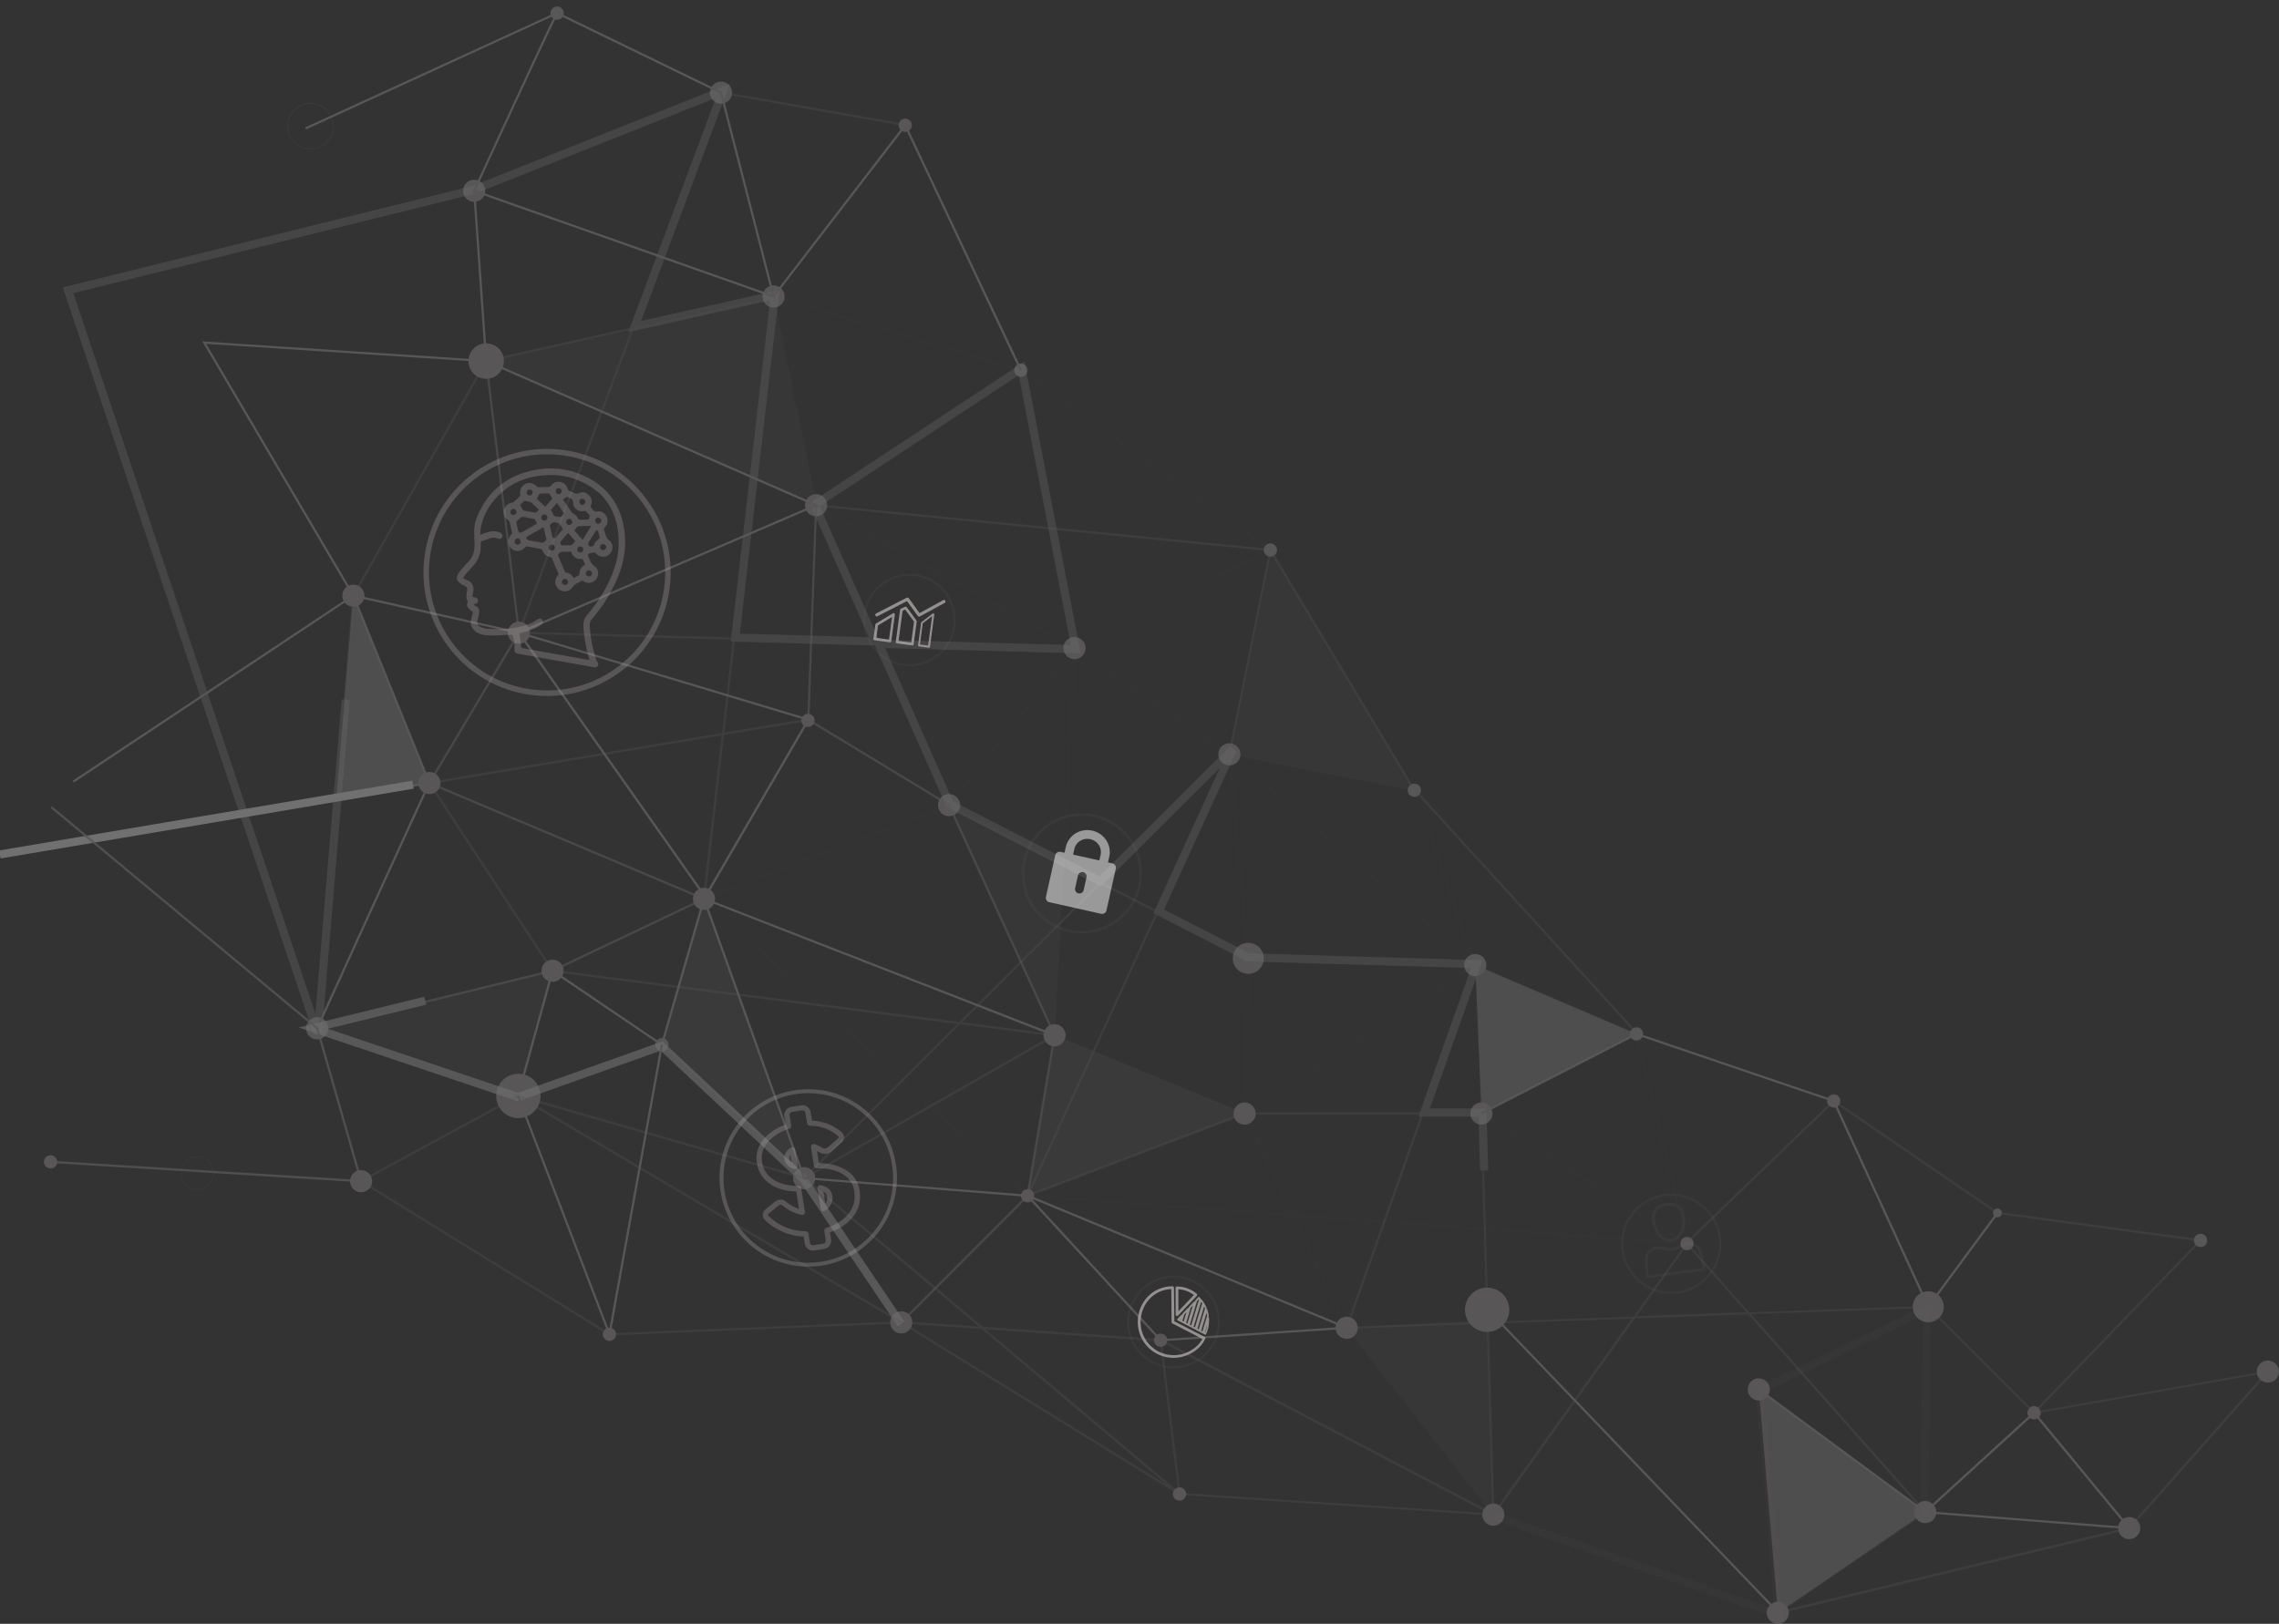 <?xml version="1.0" encoding="utf-8"?>
<!-- Generator: Adobe Illustrator 24.2.1, SVG Export Plug-In . SVG Version: 6.00 Build 0)  -->
<svg version="1.1" id="圖層_1"
	xmlns="http://www.w3.org/2000/svg"
	xmlns:xlink="http://www.w3.org/1999/xlink" x="0px" y="0px" viewBox="0 0 280.19 199.7" style="enable-background:new 0 0 280.19 199.7;" xml:space="preserve">
	<rect x="0" y="0" width="280.19" height="199.7" fill="#333333" stroke="none"/>
	<style type="text/css">
  .st0 {
    opacity: 0.3;
    filter: opacity(1);
  }

  .st00 {
    opacity: 0.3;
    filter: opacity(1);
    animation: flashing 1.5s infinite alternate;
  }
  .st1 {
    opacity: 0.1;
    filter: opacity(1);
  }
  .st2 {
    fill: #ada8a800;
    filter: opacity(1);
    stroke-width: 1px;
    stroke: white;
    stroke-dasharray: 600;
    stroke-dashoffset: 600;
    animation: drawing-svg 5s infinite;
  }

  .st2-2 {
    fill: #ada8a8;
    filter: opacity(1);
    stroke-width: 1px;
    stroke: white;
  }

  .st3 {
    opacity: 0.2;
    filter: opacity(1);
  }
  .st4 {
    opacity: 0.75;
    filter: opacity(1);
  }
  .st5 {
    opacity: 0.05;
    filter: opacity(1);
  }
  .st6 {
    opacity: 0.6;
    filter: opacity(1);
  }
  .st7 {
    opacity: 0.8;
    filter: opacity(1);
  }
  .st8 {
    opacity: 0.5;
    filter: opacity(1);
  }
  .st9 {
    opacity: 0.5;
    fill: #ffffff;
    filter: opacity(1);
    stroke-dasharray: 600;
    stroke-dashoffset: 600;
    animation: drawing-svg 5s infinite;
  }

  @keyframes flashing {
    to {
      opacity: 0;
    }
  }

  @keyframes drawing-svg {
    100% {
      stroke-dashoffset: 0;
    }
}
	</style>
	<g>
		<g class="st0">
			<g class="st1">
				<polygon class="st2" points="173.88,97.19 151.14,92.76 156.19,67.64 			"/>
			</g>
			<g class="st0">

				<rect x="99.83" y="1.9" transform="matrix(0.174 -0.985 0.985 0.174 69.389 109.515)" class="st2" width="0.27" height="23"/>
			</g>
			<g class="st1">
				<path class="st2" d="M182.83,162.31c-0.01,1.24,0.77,23.95,0.77,23.95l-18.04-22.98L182.83,162.31z"/>
			</g>
			<g class="st3">
				<polygon class="st2" points="153.02,136.94 126.34,147.05 129.65,127.32 			"/>
			</g>
			<g class="st3">
				<polygon class="st2" points="98.86,144.89 86.56,110.54 81.37,128.48 			"/>
			</g>
			<g class="st4">
				<polygon class="st2" points="52.79,96.3 43.44,73.25 41.35,98.23 			"/>
			</g>
			<g class="st1">
				<polygon class="st2" points="100.34,62.13 95.1,36.46 59.77,44.4 			"/>
			</g>
			<g class="st4">
				<polygon class="st2" points="236.69,185.95 218.58,198.34 216.23,170.87 			"/>
			</g>
			<g class="st4">
				<polygon class="st2" points="201.2,127.15 182.14,136.93 181.38,118.68 			"/>
			</g>
			<g class="st1">
				<polygon class="st2" points="130.73,106.21 116.68,99.01 129.65,127.32 			"/>
			</g>
			<g class="st1">
				<polygon class="st2" points="67.93,119.38 63.69,134.78 39,126.46 			"/>
			</g>
			<g>
				<path class="st2" d="M180.16,118.06c-0.34,0.67-0.08,1.49,0.59,1.84c0.67,0.34,1.49,0.08,1.84-0.59
				c0.34-0.67,0.08-1.49-0.59-1.84C181.33,117.12,180.51,117.39,180.16,118.06z"/>
			</g>
			<g>
				<path class="st2" d="M180.41,159.83c-0.69,1.34-0.16,2.98,1.18,3.67c1.34,0.69,2.98,0.16,3.67-1.18
				c0.69-1.34,0.16-2.98-1.18-3.67C182.74,157.96,181.1,158.49,180.41,159.83z"/>
			</g>
			<g>

				<ellipse transform="matrix(0.997 -0.079 0.079 0.997 -10.418 5.435)" class="st2" cx="63.69" cy="134.78" rx="2.73" ry="2.73"/>
			</g>
			<g>
				<path class="st2" d="M151.8,136.32c-0.34,0.67-0.08,1.49,0.59,1.84c0.67,0.34,1.49,0.08,1.84-0.59c0.34-0.67,0.08-1.49-0.59-1.84
				S152.15,135.65,151.8,136.32z"/>
			</g>
			<g>
				<path class="st2" d="M99.12,61.51c-0.34,0.67-0.08,1.49,0.59,1.84c0.67,0.34,1.49,0.08,1.84-0.59c0.34-0.67,0.08-1.49-0.59-1.84
				C100.29,60.57,99.47,60.84,99.12,61.51z"/>
			</g>
			<g>
				<path class="st2" d="M85.34,109.92c-0.34,0.67-0.08,1.49,0.59,1.84c0.67,0.34,1.49,0.08,1.84-0.59c0.34-0.67,0.08-1.49-0.59-1.84
				C86.51,108.98,85.69,109.25,85.34,109.92z"/>
			</g>
			<g>
				<path class="st2" d="M57.83,43.41c-0.55,1.07-0.13,2.39,0.95,2.94c1.07,0.55,2.39,0.13,2.94-0.95c0.55-1.07,0.13-2.39-0.95-2.94
				C59.7,41.91,58.38,42.34,57.83,43.41z"/>
			</g>
			<g>
				<path class="st2" d="M125.61,146.68c-0.21,0.4-0.05,0.9,0.35,1.1c0.4,0.21,0.9,0.05,1.1-0.35s0.05-0.9-0.35-1.1
				C126.31,146.12,125.81,146.28,125.61,146.68z"/>
			</g>
			<g>
				<path class="st2" d="M66.72,118.76c-0.34,0.67-0.08,1.49,0.59,1.84c0.67,0.34,1.49,0.08,1.84-0.59c0.34-0.67,0.08-1.49-0.59-1.84
				C67.88,117.82,67.06,118.09,66.72,118.76z"/>
			</g>
			<g>
				<path class="st2" d="M128.86,128.43c0.61,0.44,1.46,0.3,1.9-0.32c0.44-0.61,0.3-1.46-0.32-1.9c-0.61-0.44-1.46-0.3-1.9,0.32
				C128.1,127.14,128.24,127.99,128.86,128.43z"/>
			</g>
			<g>
				<circle class="st2" cx="153.47" cy="117.86" r="1.91"/>
			</g>
			<g>
				<path class="st2" d="M206.93,153.6c0.37,0.26,0.88,0.18,1.14-0.19c0.26-0.37,0.18-0.88-0.19-1.14c-0.37-0.26-0.88-0.18-1.14,0.19
				C206.48,152.83,206.56,153.34,206.93,153.6z"/>
			</g>
			<g>
				<path class="st2" d="M182.81,187.38c0.61,0.44,1.46,0.3,1.9-0.32c0.44-0.61,0.3-1.46-0.32-1.9c-0.61-0.44-1.46-0.3-1.9,0.32
				C182.05,186.09,182.2,186.94,182.81,187.38z"/>
			</g>
			<g>
				<path class="st2" d="M278.03,169.79c0.61,0.44,1.46,0.3,1.9-0.32c0.44-0.61,0.3-1.46-0.32-1.9c-0.61-0.44-1.46-0.3-1.9,0.32
				C277.28,168.5,277.42,169.35,278.03,169.79z"/>
			</g>
			<g>
				<path class="st2" d="M130.89,79.08c-0.34,0.67-0.08,1.49,0.59,1.84c0.67,0.34,1.49,0.08,1.84-0.59c0.34-0.67,0.08-1.49-0.59-1.84
				C132.05,78.14,131.23,78.41,130.89,79.08z"/>
			</g>
			<g>
				<path class="st2" d="M87.43,10.77c-0.34,0.67-0.08,1.49,0.59,1.84c0.67,0.34,1.49,0.08,1.84-0.59c0.34-0.67,0.08-1.49-0.59-1.84
				C88.6,9.83,87.77,10.1,87.43,10.77z"/>
			</g>
			<g>
				<path class="st2" d="M98.61,88.22c-0.21,0.4-0.05,0.9,0.35,1.1s0.9,0.05,1.1-0.35c0.21-0.4,0.05-0.9-0.35-1.1
				C99.31,87.65,98.82,87.81,98.61,88.22z"/>
			</g>
			<g>
				<path class="st2" d="M51.58,95.67c-0.34,0.67-0.08,1.49,0.59,1.84c0.67,0.34,1.49,0.08,1.84-0.59s0.08-1.49-0.59-1.84
				C52.74,94.74,51.92,95,51.58,95.67z"/>
			</g>
			<g>
				<path class="st2" d="M217.36,197.71c-0.34,0.67-0.08,1.49,0.59,1.84c0.67,0.34,1.49,0.08,1.84-0.59
				c0.34-0.67,0.08-1.49-0.59-1.84C218.53,196.78,217.71,197.04,217.36,197.71z"/>
			</g>
			<g>
				<path class="st2" d="M260.56,187.3c-0.34,0.67-0.08,1.49,0.59,1.84c0.67,0.34,1.49,0.08,1.84-0.59c0.34-0.67,0.08-1.49-0.59-1.84
				C261.73,186.37,260.9,186.63,260.56,187.3z"/>
			</g>
			<g>
				<path class="st2" d="M249.35,173.37c-0.21,0.4-0.05,0.9,0.35,1.1c0.4,0.21,0.9,0.05,1.1-0.35c0.21-0.4,0.05-0.9-0.35-1.1
				C250.05,172.8,249.56,172.96,249.35,173.37z"/>
			</g>
			<g>
				<path class="st2" d="M235.48,185.33c-0.34,0.67-0.08,1.49,0.59,1.84c0.67,0.34,1.49,0.08,1.84-0.59
				c0.34-0.67,0.08-1.49-0.59-1.84C236.64,184.4,235.82,184.66,235.48,185.33z"/>
			</g>
			<g>
				<path class="st2" d="M235.37,159.84c-0.48,0.94-0.11,2.09,0.83,2.57c0.94,0.48,2.09,0.11,2.57-0.83
				c0.48-0.94,0.11-2.09-0.83-2.57S235.85,158.9,235.37,159.84z"/>
			</g>
			<g>
				<path class="st2" d="M215.02,170.25c-0.34,0.67-0.08,1.49,0.59,1.84c0.67,0.34,1.49,0.08,1.84-0.59
				c0.34-0.67,0.08-1.49-0.59-1.84C216.18,169.31,215.36,169.58,215.02,170.25z"/>
			</g>
			<g>
				<path class="st2" d="M164.35,162.67c-0.34,0.67-0.08,1.49,0.59,1.84c0.67,0.34,1.49,0.08,1.84-0.59
				c0.34-0.67,0.08-1.49-0.59-1.84C165.51,161.73,164.69,162,164.35,162.67z"/>
			</g>
			<g>
				<path class="st2" d="M180.92,136.31c-0.34,0.67-0.08,1.49,0.59,1.84c0.67,0.34,1.49,0.08,1.84-0.59
				c0.34-0.67,0.08-1.49-0.59-1.84C182.09,135.37,181.27,135.64,180.92,136.31z"/>
			</g>
			<g>
				<path class="st2" d="M149.93,92.14c-0.34,0.67-0.08,1.49,0.59,1.84c0.67,0.34,1.49,0.08,1.84-0.59c0.34-0.67,0.08-1.49-0.59-1.84
				C151.09,91.21,150.27,91.47,149.93,92.14z"/>
			</g>
			<g>
				<path class="st2" d="M124.79,45.16c-0.21,0.4-0.05,0.9,0.35,1.1c0.4,0.21,0.9,0.05,1.1-0.35c0.21-0.4,0.05-0.9-0.35-1.1
				C125.48,44.59,124.99,44.75,124.79,45.16z"/>
			</g>
			<g>
				<path class="st2" d="M173.16,96.81c-0.21,0.4-0.05,0.9,0.35,1.1c0.4,0.21,0.9,0.05,1.1-0.35c0.21-0.4,0.05-0.9-0.35-1.1
				C173.85,96.25,173.36,96.41,173.16,96.81z"/>
			</g>
			<g>
				<path class="st2" d="M224.72,135.02c-0.21,0.4-0.05,0.9,0.35,1.1c0.4,0.21,0.9,0.05,1.1-0.35c0.21-0.4,0.05-0.9-0.35-1.1
				C225.42,134.46,224.93,134.62,224.72,135.02z"/>
			</g>
			<g>
				<path class="st2" d="M74.2,163.72c-0.21,0.4-0.05,0.9,0.35,1.1c0.4,0.21,0.9,0.05,1.1-0.35c0.21-0.4,0.05-0.9-0.35-1.1
				C74.9,163.16,74.41,163.32,74.2,163.72z"/>
			</g>
			<g>
				<path class="st2" d="M5.49,142.51c-0.21,0.4-0.05,0.9,0.35,1.1c0.4,0.21,0.9,0.05,1.1-0.35s0.05-0.9-0.35-1.1
				C6.19,141.95,5.7,142.11,5.49,142.51z"/>
			</g>
			<g>
				<path class="st2" d="M144.29,183.36c-0.21,0.4-0.05,0.9,0.35,1.1c0.4,0.21,0.9,0.05,1.1-0.35c0.21-0.4,0.05-0.9-0.35-1.1
				C144.99,182.79,144.5,182.95,144.29,183.36z"/>
			</g>
			<g>
				<path class="st2" d="M110.57,15.03c-0.21,0.4-0.05,0.9,0.35,1.1c0.4,0.21,0.9,0.05,1.1-0.35c0.21-0.4,0.05-0.9-0.35-1.1
				C111.27,14.47,110.77,14.63,110.57,15.03z"/>
			</g>
			<g>
				<path class="st2" d="M245.09,148.92c-0.14,0.27-0.03,0.6,0.24,0.73c0.27,0.14,0.6,0.03,0.73-0.24c0.14-0.27,0.03-0.6-0.24-0.73
				C245.56,148.54,245.23,148.65,245.09,148.92z"/>
			</g>
			<g>
				<path class="st2" d="M155.46,67.27c-0.21,0.4-0.05,0.9,0.35,1.1s0.9,0.05,1.1-0.35c0.21-0.4,0.05-0.9-0.35-1.1
				C156.16,66.71,155.67,66.86,155.46,67.27z"/>
			</g>
			<g>
				<path class="st2" d="M200.47,126.78c-0.21,0.4-0.05,0.9,0.35,1.1c0.4,0.21,0.9,0.05,1.1-0.35c0.21-0.4,0.05-0.9-0.35-1.1
				S200.68,126.38,200.47,126.78z"/>
			</g>
			<g>
				<path class="st2" d="M269.82,152.17c-0.21,0.4-0.05,0.9,0.35,1.1c0.4,0.21,0.9,0.05,1.1-0.35s0.05-0.9-0.35-1.1
				C270.52,151.61,270.03,151.77,269.82,152.17z"/>
			</g>
			<g>
				<path class="st2" d="M142.22,165.49c0.37,0.26,0.88,0.18,1.14-0.19c0.26-0.37,0.18-0.88-0.19-1.14
				c-0.37-0.26-0.88-0.18-1.14,0.19C141.77,164.72,141.85,165.23,142.22,165.49z"/>
			</g>
			<g>
				<path class="st2" d="M80.9,129.15c0.37,0.26,0.88,0.18,1.14-0.19c0.26-0.37,0.18-0.88-0.19-1.14c-0.37-0.26-0.88-0.18-1.14,0.19
				C80.44,128.38,80.53,128.89,80.9,129.15z"/>
			</g>
			<g>
				<path class="st2" d="M68.02,2.28c0.37,0.26,0.88,0.18,1.14-0.19c0.26-0.37,0.18-0.88-0.19-1.14c-0.37-0.26-0.88-0.18-1.14,0.19
				C67.57,1.5,67.65,2.01,68.02,2.28z"/>
			</g>
			<g>
				<path class="st2" d="M57.08,22.84c-0.34,0.67-0.08,1.49,0.59,1.84c0.67,0.34,1.49,0.08,1.84-0.59c0.34-0.67,0.08-1.49-0.59-1.84
				C58.25,21.91,57.43,22.17,57.08,22.84z"/>
			</g>
			<g>
				<path class="st2" d="M42.23,72.63c-0.34,0.67-0.08,1.49,0.59,1.84c0.67,0.34,1.49,0.08,1.84-0.59c0.34-0.67,0.08-1.49-0.59-1.84
				C43.39,71.69,42.57,71.96,42.23,72.63z"/>
			</g>
			<g>
				<path class="st2" d="M97.65,144.27c-0.34,0.67-0.08,1.49,0.59,1.84c0.67,0.34,1.49,0.08,1.84-0.59c0.34-0.67,0.08-1.49-0.59-1.84
				C98.82,143.33,97.99,143.6,97.65,144.27z"/>
			</g>
			<g>
				<path class="st2" d="M115.47,98.39c-0.34,0.67-0.08,1.49,0.59,1.84c0.67,0.34,1.49,0.08,1.84-0.59c0.34-0.67,0.08-1.49-0.59-1.84
				C116.63,97.45,115.81,97.71,115.47,98.39z"/>
			</g>
			<g>
				<path class="st2" d="M109.59,162c-0.34,0.67-0.08,1.49,0.59,1.84c0.67,0.34,1.49,0.08,1.84-0.59c0.34-0.67,0.08-1.49-0.59-1.84
				C110.76,161.07,109.94,161.33,109.59,162z"/>
			</g>
			<g>
				<path class="st2" d="M37.78,125.84c-0.34,0.67-0.08,1.49,0.59,1.84c0.67,0.34,1.49,0.08,1.84-0.59c0.34-0.67,0.08-1.49-0.59-1.84
				C38.95,124.9,38.13,125.17,37.78,125.84z"/>
			</g>
			<g>
				<path class="st2" d="M43.18,144.64c-0.34,0.67-0.08,1.49,0.59,1.84c0.67,0.34,1.49,0.08,1.84-0.59c0.34-0.67,0.08-1.49-0.59-1.84
				C44.34,143.7,43.52,143.97,43.18,144.64z"/>
			</g>
			<g>
				<path class="st2" d="M93.89,35.84c-0.34,0.67-0.08,1.49,0.59,1.84c0.67,0.34,1.49,0.08,1.84-0.59c0.34-0.67,0.08-1.49-0.59-1.84
				C95.06,34.9,94.23,35.17,93.89,35.84z"/>
			</g>
			<g>
				<path class="st2" d="M62.58,77.19c-0.34,0.67-0.08,1.49,0.59,1.84c0.67,0.34,1.49,0.08,1.84-0.59c0.34-0.67,0.08-1.49-0.59-1.84
				C63.75,76.25,62.93,76.52,62.58,77.19z"/>
			</g>
			<g class="st0">
				<path class="st2" d="M236.49,185.93l-21.54-24.29l-13.95,0.5l-17.52,24.53l-0.71-23.87l-17.2,0.62l-0.2,0.01l9.35-26.36
				l-21.67,0.01l-26.97,10.22l16.04-35.1l-6.78-3.48l-17.05,17l11.79,1.52l-32.03,18.28l19.65-19.59l-49.78-6.4l-0.06-0.01
				L52.68,96.37l-0.11-0.17l36.21-6.05l1.32-11.47L63.6,77.94l13.99-37.4l-17.73,3.99L43.57,73.29l-4.5,53.84L8.42,35.84L8.37,35.7
				l49.87-12.36l30.35-12.07l0.29-0.11L78.03,40.16l17.23-3.87L90.4,78.41l17.21,0.48l-7.45-16.81l25.44-16.78l6.66,34.54
				l-24.23-0.67l8.75,19.74l18.49,9.48l16.3-16.25l-9.11,19.94l11.03,5.66l27.88,0.82l0.19,0.01l-6.47,18.25l7.17,0l0.76,25.73
				l17.82-0.64l6.54-9.16l7.67,8.65l22.06-0.8l13.01,13.02l28.68-5.05l0.38-0.07l-17.31,19.54l-0.03,0.03l-43.96,10.59
				L236.49,185.93z M278.46,168.88l-28.36,4.99l-0.07,0.01l-13.02-13.04l-21.71,0.78l21.49,24.23l0.1,0.12l-17.63,12.05l42.43-10.22
				L278.46,168.88z M183.04,162.79l0.68,23.07l16.92-23.7L183.04,162.79z M182,137.07l-7,0l-9.24,26.08l17-0.61L182,137.07z
				 M207.41,153.15l-6.22,8.71l13.52-0.49L207.41,153.15z M181.18,118.81L153.46,118l-0.03,0l-11.08-5.68l-15.76,34.49l26.37-10
				l0.02-0.01l21.82-0.01L181.18,118.81z M118.04,125.96l-18.35,18.3l29.54-16.86L118.04,125.96z M88.41,11.63L58.33,23.6
				l-49.6,12.3l30.19,89.89l4.39-52.55l0-0.03l16.35-28.87l0.03-0.05l18.03-4.05L88.41,11.63z M116.62,99.13l-0.04-0.02l-8.84-19.94
				l-17.37-0.48L89.05,90.1l10.59-1.77l-13.3,22.84l2.39-20.74L53.02,96.4l14.99,22.86l49.93,6.42l17.14-17.09L116.62,99.13z
				 M89.02,90.38l-2.25,19.53l12.35-21.21L89.02,90.38z M135.53,108.52l6.69,3.43l8.48-18.55L135.53,108.52z M94.95,36.64
				l-17.03,3.83L63.99,77.68l26.14,0.72L94.95,36.64z M125.42,45.75l-24.91,16.42l7.41,16.71l24.02,0.66L125.42,45.75z"/>
			</g>
			<g>
				<path class="st2" d="M249.99,173.64l0.11-0.1l11.99,14.55l-25.72-2.02L249.99,173.64z M250.07,173.94l-13.05,11.91l24.45,1.92
				L250.07,173.94z"/>
			</g>
			<g>
				<polygon class="st2" points="236.61,186.06 236.77,185.84 216.31,170.76 216.15,170.98 			"/>
			</g>
			<g class="st0">
				<polygon class="st2" points="250.18,173.83 270.83,152.44 245.63,149.04 225.43,135.22 225.35,135.3 207.5,152.53 207.69,152.73 
				225.46,135.57 245.53,149.3 245.56,149.3 270.26,152.64 249.98,173.64 			"/>
			</g>
			<g class="st5">
				<path class="st2" d="M183.56,186.4l-0.04-0.01l-18.07-23.01l-6.58-13.82l-32.54-2.36l-0.05,0l-39.81-36.55l-0.16-0.15l30.29-11.6
				l15.66-19.61l-2.47,47.95l23.09,9.51l0.45-18.86l-2.36-25.43l30.41,26.07l0.11-0.07l0.01,0.15l19.74,8.44l0.06,0.03l6.21,25.79
				l0.41,0.26l-48.75-3.54l6.5,13.64l18.01,22.94l34.74,11.99l-2.33-27.26l-0.01-0.09l21.12-10.3l-0.38,25.47l-0.27,0l0.37-25.02
				l-20.55,10.02l2.36,27.58L183.56,186.4z M152.92,137.04l-23.32-9.6l-0.09-0.04l2.43-47.29l-15.16,18.98l-0.02,0.03l-29.95,11.47
				l39.58,36.33l32.34,2.35L152.92,137.04z M182.06,137.04l-0.06-0.04l-0.75-18.08l-28.06,18.06l5.86,12.3l47.82,3.47L182.06,137.04
				z M181.52,118.89l0.75,17.96l24.92,15.79l-6.11-25.39L181.52,118.89z M151.31,93.09l2.3,24.78l-0.45,18.82l27.99-18.02
				L151.31,93.09z"/>
			</g>
			<g>
				<path class="st2" d="M125.82,146.69l39.8,16.47l0.54,0.22l-23.45,1.58l-0.07,0L125.82,146.69z M126.86,147.42l15.9,17.27
				l22.22-1.5L126.86,147.42z"/>
			</g>
			<g>
				<path class="st2" d="M58.42,23.52c3.36-7.32,9.82-21.31,10.19-21.83l-0.22-0.16c-0.48,0.67-9.81,21.01-10.21,21.88L58.42,23.52z" />
			</g>
			<g>
				<polygon class="st2" points="63.82,134.82 68.01,119.6 81.45,128.7 81.5,128.52 86.69,110.58 86.43,110.5 81.29,128.27 
				67.85,119.16 63.55,134.74 			"/>
			</g>
			<g>
				<path class="st2" d="M39.12,126.51c0.13-0.29,13.18-28.96,13.79-30.16l-0.24-0.12c-0.62,1.2-13.66,29.88-13.8,30.17L39.12,126.51
				z"/>
			</g>
			<g class="st6">
				<polygon class="st2" points="110.79,162.84 126.46,147.12 126.47,147.08 129.79,127.3 129.77,127.26 116.79,98.91 116.75,98.89 
				99.52,88.44 100.47,62.13 100.2,62.12 99.24,88.59 116.57,99.1 129.51,127.34 126.21,146.99 110.83,162.41 98.96,144.79 
				81.41,128.33 81.33,128.35 63.68,134.64 39.49,126.48 67.98,119.51 86.89,110.53 86.61,110.41 52.99,96.23 63.94,77.84 
				63.93,77.79 59.91,44.39 59.64,44.42 63.66,77.78 52.59,96.36 86.22,110.55 67.88,119.25 38.51,126.44 63.69,134.92 
				81.34,128.64 98.76,144.98 			"/>
			</g>
			<g>
				<polygon class="st2" points="98.77,145.02 98.85,145.02 126.33,147.19 126.35,146.92 98.96,144.76 86.79,110.77 129.6,127.45 
				129.7,127.19 86.33,110.3 			"/>
			</g>
			<g>
				<polygon class="st2" points="0.05,105.35 52.98,96.4 43.66,73.44 63.81,77.95 63.85,77.94 100.68,62.13 100.39,62 59.9,44.31 
				58.45,23.66 95.3,36.68 88.76,11.3 68.5,1.46 68.44,1.49 37.51,15.67 37.63,15.92 68.49,1.76 88.53,11.49 94.91,36.25 
				58.15,23.27 59.64,44.5 59.72,44.53 99.99,62.13 63.78,77.67 43.22,73.06 43.31,73.3 52.6,96.19 0,105.08 			"/>
			</g>
			<g>
				<path class="st2" d="M63.46,77.57l36.13,10.86l-12.77,21.94l-0.11,0.18L63.46,77.57z M64.14,78.05l22.55,31.99l12.49-21.45
				L64.14,78.05z"/>
			</g>
			<g>
				<polygon class="st2" points="9.08,96.24 43.62,73.29 25.36,42.29 59.76,44.54 59.78,44.27 24.86,41.98 43.26,73.21 8.93,96.01 
							"/>
			</g>
			<g>
				<polygon class="st2" points="237.04,160.98 245.69,149.25 245.47,149.09 237.09,160.44 225.55,135.29 225.49,135.27 
				201.19,127.01 201.14,127.03 182.07,136.81 182.2,137.05 201.21,127.3 225.35,135.51 			"/>
			</g>
			<g class="st0">
				<path class="st2" d="M144.94,183.84l-34.2-21.1L62.7,134.35l36.21,10.4l0.03,0.01l21.88,18.41l21.89,1.51l0.03,0l41.5,21.75
				l-39.06-2.57l0.02,0.18L144.94,183.84z M142.86,165.07l2.28,18.53l37.83,2.49L142.86,165.07z M121.17,163.48l23.68,19.92
				l-2.27-18.44L121.17,163.48z M111.35,162.8l32.16,19.84l-22.81-19.19L111.35,162.8z M98.8,145.01l-34.12-9.81l46.17,27.28
				l9.5,0.66L98.8,145.01z"/>
			</g>
			<g class="st0">
				<polygon class="st2" points="173.77,97.26 174,97.12 156.13,67.27 151.01,92.74 151.27,92.79 156.25,68.01 			"/>
			</g>
			<g class="st5">
				<path class="st2" d="M173.78,97.31l-22.67-4.41l-0.03-0.01l-19.05-13.07l-31.76-17.57l-0.05-0.03l-5.25-25.73l-0.05-0.22
				l30.63,9.13l30.9,22.26l-24.08,12.06l18.82,12.92l22.72,4.42l0.08,0.02l7.52,21.57l-0.26,0.09L173.78,97.31z M125.45,45.65
				l-30.17-8.99l5.18,25.38l31.65,17.51l23.82-11.93L125.45,45.65z"/>
			</g>
			<g>
				<polygon class="st2" points="125.39,45.59 125.64,45.47 111.32,15.15 95,36.38 95.21,36.54 111.27,15.67 			"/>
			</g>
			<g class="st0">
				<polygon class="st2" points="74.89,164.23 110.81,162.76 110.8,162.49 74.97,163.96 44.66,145.27 63.75,134.9 63.62,134.66 
				44.12,145.25 44.32,145.37 			"/>
			</g>
			<g>
				<polygon class="st2" points="74.98,164.6 81.51,128.51 81.24,128.46 74.88,163.59 63.81,134.73 63.56,134.83 			"/>
			</g>
			<g class="st7">
				<polygon class="st2" points="6.21,143.02 44.58,145.41 39.12,126.38 39.08,126.35 6.39,99.15 6.21,99.36 38.88,126.54 
				44.21,145.11 6.23,142.75 			"/>
			</g>
			<g>

				<rect x="200.57" y="153.89" transform="matrix(0.722 -0.692 0.692 0.722 -68.54 188.78)" class="st2" width="0.27" height="51.63"/>
			</g>
			<g class="st0">

				<rect x="187.4" y="91.9" transform="matrix(0.739 -0.674 0.674 0.739 -26.629 155.586)" class="st2" width="0.27" height="40.55"/>
			</g>
			<g class="st0">

				<rect x="128.13" y="36.82" transform="matrix(0.098 -0.995 0.995 0.098 51.093 186.153)" class="st2" width="0.27" height="56.12"/>
			</g>
		</g>
		<g>
			<g class="st5">
				<g>
					<path class="st2" d="M38.2,18.38c-1.58,0.02-2.88-1.25-2.9-2.84c-0.02-1.58,1.25-2.88,2.84-2.9c1.58-0.02,2.88,1.25,2.9,2.84
					S39.78,18.37,38.2,18.38z M38.14,12.78c-1.51,0.02-2.73,1.26-2.71,2.77c0.02,1.51,1.26,2.73,2.77,2.71
					c1.51-0.02,2.73-1.26,2.71-2.77C40.89,13.98,39.65,12.76,38.14,12.78z"/>
				</g>
			</g>
			<g class="st5">
				<g>
					<path class="st2" d="M24.25,146.38c-1.15,0.01-2.1-0.92-2.12-2.07c-0.01-1.15,0.92-2.1,2.07-2.12c1.15-0.01,2.1,0.92,2.12,2.07
					S25.4,146.37,24.25,146.38z M24.2,142.29c-1.1,0.01-1.99,0.92-1.98,2.02c0.01,1.1,0.92,1.99,2.02,1.98
					c1.1-0.01,1.99-0.92,1.98-2.02C26.21,143.16,25.3,142.27,24.2,142.29z"/>
				</g>
			</g>
			<g>
				<g class="st5">
					<g>
						<path class="st2" d="M133.08,114.81c-4.08,0.04-7.44-3.24-7.48-7.32c-0.04-4.08,3.24-7.44,7.32-7.48
						c4.08-0.04,7.44,3.24,7.48,7.32C140.45,111.41,137.17,114.76,133.08,114.81z M132.93,100.34c-3.9,0.04-7.04,3.25-6.99,7.15
						c0.04,3.9,3.25,7.04,7.15,6.99c3.9-0.04,7.04-3.25,6.99-7.15C140.03,103.43,136.83,100.29,132.93,100.34z"/>
					</g>
				</g>
				<path class="st9" d="M136.77,106.18l-0.55-0.12l0.16-0.71c0.32-1.44-0.62-2.87-2.09-3.2c-1.47-0.33-2.93,0.57-3.25,2.01
				l-0.16,0.71l-0.5-0.11c-0.29-0.06-0.58,0.12-0.64,0.41l-1.15,5.14c-0.06,0.29,0.12,0.58,0.41,0.64l6.39,1.43
				c0.29,0.06,0.58-0.12,0.64-0.41l1.15-5.14C137.24,106.53,137.06,106.24,136.77,106.18z M133.23,109.46
				c-0.06,0.29-0.35,0.47-0.64,0.41c-0.29-0.06-0.47-0.35-0.41-0.64l0.35-1.56c0.06-0.29,0.35-0.47,0.64-0.41
				c0.29,0.06,0.47,0.35,0.41,0.64L133.23,109.46z M135.16,105.82l-3.23-0.72l0.16-0.71c0.19-0.85,1.07-1.39,1.96-1.19
				c0.89,0.2,1.46,1.06,1.27,1.91L135.16,105.82z"/>
			</g>
			<g>
				<g class="st0">
					<g>
						<path class="st2" d="M99.49,155.77c-6.01,0.07-10.96-4.77-11.03-10.79c-0.07-6.01,4.77-10.96,10.79-11.03
						s10.96,4.77,11.03,10.79C110.35,150.76,105.51,155.7,99.49,155.77z M99.26,134.44c-5.75,0.06-10.37,4.79-10.31,10.54
						c0.06,5.75,4.79,10.37,10.54,10.31c5.75-0.06,10.37-4.79,10.31-10.54C109.73,139,105.01,134.38,99.26,134.44z"/>
					</g>
				</g>
				<g id="XMLID_91_" class="st0">
					<path id="XMLID_98_" class="st2" d="M95.7,151.23c0.96,0.52,2,0.8,3.1,0.84l0.14,0.88c0.09,0.55,0.61,0.93,1.16,0.84l1.24-0.2
					c0.55-0.09,0.93-0.61,0.84-1.16l-0.14-0.87c0.9-0.32,1.66-0.76,2.29-1.33c1.11-1.02,1.57-2.27,1.37-3.72
					c-0.13-0.92-0.51-1.66-1.15-2.22c-0.94-0.81-2.24-1.23-3.87-1.25l-0.24-1.49c0.12,0.06,0.23,0.12,0.35,0.19
					c0.26,0.15,0.53,0.2,0.83,0.16c0.24-0.03,0.5-0.21,0.53-0.24c0.01-0.01,0.03-0.02,0.04-0.03l1.25-1.09
					c0.32-0.28,0.35-0.59,0.32-0.8c-0.03-0.24-0.16-0.44-0.37-0.58c-1-0.83-2.2-1.28-3.55-1.35l-0.17-1.04
					c-0.09-0.55-0.61-0.93-1.16-0.84l-1.24,0.2c-0.55,0.09-0.93,0.61-0.84,1.16l0.16,1c-0.54,0.19-1.04,0.43-1.47,0.72
					c-1.65,1.1-2.34,2.48-2.05,4.12c0.14,0.8,0.51,1.49,1.07,2.04c0.89,0.86,2.15,1.32,3.76,1.36l0.34,2.14
					c-0.53-0.17-1.06-0.46-1.59-0.88c-0.24-0.22-0.53-0.31-0.85-0.25c-0.17,0.03-0.39,0.16-0.48,0.21c-0.01,0-0.01,0.01-0.02,0.01
					c0,0-0.01,0.01-0.02,0.01l-1.14,0.94c-0.36,0.3-0.39,0.63-0.35,0.86c0.04,0.2,0.14,0.38,0.31,0.52
					C94.52,150.51,95.06,150.89,95.7,151.23z M94.56,149.21l1.13-0.93c0.07-0.05,0.18-0.1,0.21-0.11c0.13-0.02,0.22,0.01,0.31,0.09
					c0.01,0.01,0.01,0.01,0.02,0.02c0.77,0.61,1.56,0.99,2.35,1.13c0.11,0.02,0.21-0.01,0.29-0.09c0.08-0.07,0.11-0.18,0.09-0.29
					l-0.46-2.91c-0.03-0.16-0.16-0.28-0.33-0.28c-1.57,0.01-2.77-0.39-3.58-1.17c-0.47-0.46-0.76-1.01-0.88-1.68
					c-0.25-1.37,0.33-2.5,1.77-3.46c0.45-0.3,0.98-0.54,1.57-0.72c0.16-0.05,0.25-0.2,0.23-0.37l-0.2-1.28
					c-0.03-0.19,0.1-0.38,0.29-0.41l1.24-0.2c0.19-0.03,0.38,0.1,0.41,0.3l0.21,1.31c0.03,0.16,0.16,0.27,0.32,0.28
					c1.32,0.02,2.47,0.43,3.43,1.22c0.01,0.01,0.02,0.01,0.03,0.02c0.08,0.05,0.09,0.1,0.1,0.13c0.01,0.03,0.02,0.1-0.11,0.21
					l-1.23,1.08c-0.07,0.05-0.19,0.12-0.25,0.13l0,0c-0.14,0.02-0.27,0-0.39-0.07c-0.33-0.2-0.67-0.36-1.01-0.46
					c-0.11-0.03-0.22-0.01-0.31,0.07c-0.08,0.07-0.12,0.19-0.11,0.3l0.37,2.33c0.03,0.16,0.17,0.28,0.33,0.28
					c1.6-0.03,2.85,0.33,3.71,1.08c0.52,0.46,0.82,1.05,0.93,1.82c0.17,1.24-0.21,2.27-1.16,3.15c-0.61,0.56-1.39,0.99-2.31,1.28
					c-0.15,0.05-0.25,0.2-0.23,0.37l0.18,1.15c0.03,0.19-0.1,0.37-0.29,0.41l-1.24,0.2c-0.19,0.03-0.38-0.1-0.41-0.29l-0.18-1.15
					c-0.03-0.16-0.16-0.28-0.32-0.28c-1.09,0-2.12-0.26-3.07-0.77c-0.59-0.31-1.07-0.67-1.45-1.05c-0.01-0.01-0.02-0.02-0.03-0.02
					c-0.07-0.05-0.08-0.1-0.09-0.14C94.43,149.41,94.42,149.33,94.56,149.21z"/>
					<path id="XMLID_95_" class="st2" d="M97.75,141.34c-0.02-0.11-0.09-0.2-0.18-0.24c-0.1-0.05-0.21-0.04-0.31,0.01l-0.09,0.05
					c-0.01,0-0.01,0.01-0.02,0.01c-0.69,0.48-0.77,1.03-0.7,1.41l0,0c0.07,0.44,0.35,1,1.24,1.19c0.04,0.01,0.08,0.01,0.12,0
					c0.06-0.01,0.13-0.04,0.17-0.09c0.08-0.07,0.11-0.18,0.1-0.29L97.75,141.34z M97.33,142.93c-0.16-0.13-0.22-0.3-0.24-0.45
					c-0.02-0.12-0.02-0.27,0.1-0.45L97.33,142.93z"/>
					<path id="XMLID_92_" class="st2" d="M101.1,148.94c0.06,0.03,0.12,0.03,0.18,0.02c0.05-0.01,0.09-0.02,0.13-0.05
					c0.09-0.06,0.19-0.13,0.28-0.21c0.52-0.44,0.74-1.01,0.64-1.65c-0.08-0.5-0.39-1.13-1.46-1.29c-0.1-0.01-0.21,0.02-0.28,0.09
					c-0.07,0.07-0.11,0.18-0.09,0.28l0.41,2.55C100.92,148.8,101,148.89,101.1,148.94z M101.23,146.54c0.34,0.16,0.43,0.4,0.46,0.61
					c0.05,0.33-0.02,0.61-0.22,0.86L101.23,146.54z"/>
				</g>
			</g>
			<g>
				<g class="st5">
					<g>
						<path class="st2" d="M111.88,81.94c-3.14,0.03-5.72-2.49-5.75-5.63c-0.03-3.14,2.49-5.72,5.63-5.75
						c3.14-0.03,5.72,2.49,5.75,5.63S115.01,81.91,111.88,81.94z M111.75,70.82c-3,0.03-5.41,2.5-5.38,5.49
						c0.03,3,2.5,5.41,5.49,5.38c3-0.03,5.41-2.5,5.38-5.49C117.22,73.2,114.75,70.79,111.75,70.82z"/>
					</g>
				</g>
				<g id="XMLID_80_" class="st7">
					<path id="XMLID_88_" class="st2" d="M109.79,75.42l-2.09,1.26c-0.04,0.03-0.07,0.07-0.08,0.12l-0.24,1.76
					c-0.01,0.09,0.05,0.17,0.14,0.18l1.88,0.25c0.09,0.01,0.17-0.05,0.18-0.14l0.44-3.28c0.01-0.06-0.02-0.12-0.07-0.16
					C109.91,75.39,109.85,75.39,109.79,75.42z M109.3,78.65l-1.56-0.21l0.2-1.52l1.73-1.05L109.3,78.65z"/>
					<path id="XMLID_85_" class="st2" d="M111.28,74.62l-0.53,0.24c-0.05,0.02-0.09,0.07-0.09,0.13l-0.53,3.95
					c-0.01,0.09,0.05,0.17,0.14,0.18l1.88,0.25c0.09,0.01,0.17-0.05,0.18-0.14l0.38-2.79c0.01-0.04-0.01-0.08-0.03-0.12l-1.2-1.65
					C111.43,74.61,111.35,74.59,111.28,74.62z M112.03,79.02l-1.56-0.21l0.5-3.7l0.32-0.15l1.08,1.49L112.03,79.02z"/>
					<path id="XMLID_82_" class="st2" d="M114.68,75.44l-1.4,1.07c-0.02,0.02-0.04,0.05-0.04,0.08l-0.37,2.77
					c-0.01,0.06,0.04,0.12,0.1,0.13l1.23,0.17c0.06,0.01,0.12-0.04,0.13-0.1l0.54-4c0.01-0.05-0.02-0.09-0.06-0.11
					C114.77,75.41,114.72,75.41,114.68,75.44z M114.11,79.4l-1.01-0.14l0.35-2.61l1.14-0.87L114.11,79.4z"/>
					<path id="XMLID_81_" class="st2" d="M115.98,73.8c-0.98,0.53-1.96,1.07-2.93,1.6c-0.45-0.61-0.89-1.22-1.33-1.84
					c-0.05-0.06-0.15-0.1-0.23-0.06c-1.26,0.65-2.52,1.29-3.77,1.94c-0.22,0.11-0.07,0.47,0.15,0.35c1.21-0.62,2.43-1.24,3.64-1.87
					c0.45,0.61,0.89,1.23,1.34,1.84c0.05,0.06,0.15,0.1,0.23,0.06c1.02-0.56,2.04-1.12,3.07-1.68
					C116.35,74.04,116.2,73.68,115.98,73.8z"/>
				</g>
			</g>
			<g>
				<g class="st5">
					<g>
						<path class="st2" d="M144.35,168.3c-3.15,0.03-5.73-2.5-5.77-5.64s2.5-5.73,5.64-5.77c3.15-0.03,5.73,2.5,5.77,5.64
						C150.02,165.68,147.49,168.27,144.35,168.3z M144.22,157.14c-3.01,0.03-5.42,2.5-5.39,5.51c0.03,3.01,2.5,5.42,5.51,5.39
						c3.01-0.03,5.42-2.5,5.39-5.51C149.7,159.53,147.23,157.11,144.22,157.14z"/>
					</g>
				</g>
				<g id="XMLID_63_" class="st7">
					<path id="XMLID_77_" class="st2" d="M144.7,158.21c-0.04,0-0.09,0.02-0.12,0.05c-0.03,0.03-0.05,0.07-0.05,0.12l0.01,3.3
					c0,0.07,0.04,0.13,0.11,0.15c0.02,0.01,0.04,0.01,0.06,0.01c0.04,0,0.09-0.02,0.12-0.05l2.31-2.43
					c0.03-0.03,0.05-0.08,0.05-0.12c0-0.04-0.02-0.09-0.05-0.12C146.51,158.56,145.6,158.22,144.7,158.21z M144.88,161.26
					l-0.01-2.71c0.7,0.04,1.4,0.3,1.91,0.71L144.88,161.26z"/>
					<path id="XMLID_74_" class="st2" d="M148.12,164.42l-3.74-1.93l-0.05-4.13c0-0.09-0.07-0.16-0.17-0.17l-0.03,0
					c-0.02,0-0.04,0-0.06,0c-2.37,0.03-4.21,1.98-4.19,4.45c0.03,2.43,2.02,4.38,4.45,4.35c1.64-0.02,3.27-1.01,3.85-2.36
					C148.23,164.56,148.2,164.46,148.12,164.42z M144.34,166.66c-2.24,0.02-4.09-1.78-4.11-4.02c-0.02-2.25,1.63-4.04,3.77-4.11
					l0.04,4.07c0,0.06,0.04,0.12,0.09,0.15l3.69,1.9C147.24,165.81,145.8,166.65,144.34,166.66z"/>
					<path id="XMLID_64_" class="st2" d="M148.02,160.2c-0.1-0.14-0.2-0.28-0.3-0.4c-0.02-0.02-0.04-0.03-0.07-0.04
					c0-0.03-0.01-0.05-0.03-0.07c-0.05-0.06-0.1-0.11-0.15-0.16c-0.02-0.02-0.05-0.03-0.08-0.03c-0.03,0-0.06,0.01-0.08,0.03
					l-0.32,0.34c-0.01,0.01-0.02,0.03-0.03,0.04l-0.03,0.12c-0.04-0.01-0.09-0.01-0.12,0.03l-0.6,0.63
					c-0.01,0.01-0.02,0.03-0.03,0.04l-0.04,0.12c-0.04-0.01-0.09-0.01-0.12,0.03l-0.6,0.63c-0.01,0.01-0.02,0.03-0.03,0.04
					l-0.04,0.12c-0.04-0.01-0.09-0.01-0.12,0.03l-0.48,0.51c-0.02,0.03-0.03,0.06-0.03,0.09c0.01,0.03,0.03,0.06,0.06,0.08
					l0.29,0.15c0.02,0.01,0.03,0.01,0.05,0.01c0,0,0.01,0,0.01,0c0.01,0.02,0.02,0.03,0.04,0.04l0.36,0.19
					c0.02,0.01,0.03,0.01,0.05,0.01c0,0,0.01,0,0.01,0c0.01,0.02,0.02,0.03,0.04,0.04l0.36,0.19c0.02,0.01,0.03,0.01,0.05,0.01
					c0,0,0.01,0,0.01,0c0.01,0.02,0.02,0.03,0.04,0.04l0.36,0.19c0.02,0.01,0.03,0.01,0.05,0.01c0,0,0.01,0,0.01,0
					c0.01,0.02,0.02,0.03,0.04,0.04l0.36,0.19c0.02,0.01,0.03,0.01,0.05,0.01c0,0,0.01,0,0.01,0c0.01,0.02,0.02,0.03,0.04,0.04
					l0.36,0.19c0.02,0.01,0.03,0.01,0.05,0.01c0,0,0.01,0,0.01,0c0.01,0.02,0.02,0.03,0.04,0.04l0.36,0.19
					c0.02,0.01,0.03,0.01,0.05,0.01c0,0,0.01,0,0.01,0c0.01,0.02,0.02,0.03,0.04,0.04l0.21,0.11c0.02,0.01,0.03,0.01,0.05,0.01
					c0.01,0,0.02,0,0.03-0.01c0.03-0.01,0.05-0.03,0.07-0.06c0.25-0.5,0.37-1.1,0.36-1.79c0-0.07,0-0.13-0.01-0.2
					c0-0.05-0.04-0.09-0.08-0.1l0.05-0.16c0-0.02,0.01-0.03,0-0.05c-0.04-0.26-0.1-0.51-0.19-0.76c-0.01-0.04-0.04-0.06-0.08-0.07
					l0.01-0.03c0.01-0.02,0.01-0.05,0-0.08c-0.08-0.18-0.17-0.36-0.27-0.52c-0.02-0.03-0.04-0.04-0.07-0.05
					C148.04,160.26,148.03,160.23,148.02,160.2z M145.06,162.28l-0.03-0.02l0.06-0.06L145.06,162.28z M145.52,162.52l-0.15-0.08
					l0.24-0.79l0.26-0.28L145.52,162.52z M145.98,162.76l-0.15-0.08l0.56-1.85l0.26-0.28L145.98,162.76z M146.45,163l-0.16-0.08
					l0.88-2.91l0.23-0.24c0.01,0.01,0.01,0.01,0.02,0.02L146.45,163z M146.91,163.24l-0.16-0.08l0.92-3.06
					c0.04,0.06,0.09,0.12,0.13,0.18L146.91,163.24z M148.16,163.9l-0.02-0.01l0.28-0.93C148.37,163.3,148.29,163.62,148.16,163.9z
					 M148.41,161.81l-0.58,1.92l-0.15-0.08l0.66-2.19C148.37,161.57,148.39,161.69,148.41,161.81z M148.04,160.68
					c0.04,0.08,0.08,0.15,0.11,0.23l-0.78,2.58l-0.15-0.08L148.04,160.68z"/>
				</g>
			</g>
			<g>
				<g class="st5">
					<g>
						<path class="st2" d="M206.27,159.09c-3.38,0.44-6.48-1.95-6.92-5.32c-0.44-3.38,1.95-6.48,5.32-6.92
						c3.38-0.44,6.48,1.95,6.92,5.32C212.04,155.54,209.65,158.64,206.27,159.09z M204.71,147.11c-3.23,0.42-5.51,3.39-5.09,6.61
						c0.42,3.23,3.39,5.51,6.61,5.09c3.23-0.42,5.51-3.39,5.09-6.61C210.9,148.97,207.93,146.69,204.71,147.11z"/>
					</g>
				</g>
				<g class="st5">
					<g>
						<path class="st2" d="M204.94,148.3c0.52-0.07,0.94,0,1.24,0.21c0.35,0.23,0.56,0.65,0.64,1.25c0.17,1.3-0.44,2.46-1.36,2.58
						c-0.92,0.12-1.81-0.84-1.98-2.14c-0.08-0.6,0.02-1.06,0.3-1.37C204.04,148.54,204.42,148.37,204.94,148.3L204.94,148.3z
						 M204.89,147.93c-1.12,0.15-1.96,0.8-1.77,2.31c0.2,1.5,1.27,2.61,2.39,2.46c1.12-0.15,1.88-1.49,1.68-2.99
						C207,148.21,206.01,147.79,204.89,147.93L204.89,147.93z"/>
					</g>
					<g>
						<path class="st2" d="M207.42,153.14c0.38-0.05,0.96,0.11,1.24,0.47c0.23,0.29,0.48,1.44,0.62,2.34l-3.3,0.43l-3.3,0.43
						c-0.1-0.91-0.15-2.08,0-2.42c0.18-0.41,0.7-0.72,1.08-0.77c0.09-0.01,0.16-0.01,0.22,0.01c0.04,0.01,1.04,0.26,1.65,0.18
						c0.61-0.08,1.51-0.58,1.55-0.6C207.26,153.17,207.34,153.15,207.42,153.14L207.42,153.14z M207.38,152.77
						c-0.13,0.02-0.25,0.05-0.35,0.11c-0.18,0.1-0.94,0.5-1.42,0.56c-0.48,0.06-1.32-0.13-1.52-0.18c-0.11-0.03-0.23-0.03-0.36-0.01
						c-0.52,0.07-1.14,0.46-1.37,0.99c-0.29,0.66,0.02,2.98,0.02,2.98l3.67-0.48l3.67-0.48c0,0-0.3-2.33-0.75-2.89
						C208.6,152.92,207.9,152.7,207.38,152.77L207.38,152.77z"/>
					</g>
				</g>
			</g>
			<g>
				<g class="st0">
					<g>
						<path class="st2" d="M65.23,85.46c-8.31-1.12-14.15-8.78-13.03-17.09c1.12-8.31,8.78-14.15,17.09-13.03
						c8.31,1.12,14.15,8.78,13.03,17.09C81.2,80.73,73.54,86.58,65.23,85.46z M69.2,56c-7.94-1.07-15.26,4.52-16.33,12.45
						c-1.07,7.94,4.52,15.26,12.45,16.33c7.94,1.07,15.26-4.52,16.33-12.45C82.72,64.4,77.13,57.07,69.2,56z"/>
					</g>
				</g>
				<g class="st0">
					<path class="st2" d="M70.15,57.9c0.38,0.13,0.76,0.25,1.13,0.39c1.68,0.67,3.12,1.66,4.13,3.2c0.79,1.21,1.22,2.54,1.38,3.97
					c0.2,1.89-0.07,3.71-0.8,5.46c-0.7,1.69-1.61,3.24-2.76,4.66c-0.13,0.16-0.25,0.35-0.4,0.5c-0.3,0.29-0.35,0.65-0.32,1.04
					c0.1,1.34,0.34,2.65,0.77,3.92c0.04,0.13,0.1,0.25,0.18,0.37c0.11,0.16,0.13,0.32,0.03,0.49c-0.11,0.17-0.27,0.19-0.46,0.16
					c-2.21-0.4-4.41-0.79-6.62-1.18c-0.92-0.16-1.83-0.33-2.75-0.49c-0.32-0.06-0.43-0.19-0.41-0.51c0.03-0.56-0.02-1.12-0.18-1.66
					c-0.04-0.14-0.1-0.18-0.25-0.17c-0.82,0.05-1.64,0.11-2.46,0.1c-0.65-0.01-1.31-0.06-1.88-0.48c-0.49-0.36-0.71-0.92-0.54-1.52
					c0.08-0.3,0.15-0.61,0.21-0.87c-0.21-0.17-0.4-0.29-0.54-0.44c-0.2-0.21-0.25-0.48-0.13-0.76c0.02-0.05,0.03-0.14,0-0.18
					c-0.17-0.22-0.15-0.47-0.13-0.72c0.02-0.23,0.07-0.45,0.09-0.68c0.02-0.26-0.08-0.34-0.32-0.45c-0.25-0.11-0.5-0.25-0.7-0.44
					c-0.3-0.29-0.33-0.63-0.12-1c0.13-0.23,0.31-0.45,0.48-0.65c0.26-0.3,0.53-0.6,0.81-0.89c0.59-0.61,0.76-1.36,0.75-2.17
					c-0.01-0.55-0.06-1.1-0.05-1.65c0.02-0.85,0.3-1.63,0.67-2.38c1.39-2.83,3.7-4.46,6.75-5.07c0.94-0.19,1.89-0.25,2.84-0.15
					c0.04,0,0.09-0.01,0.13-0.02C69.16,57.73,69.66,57.82,70.15,57.9z M72.48,81.16c-0.03-0.12-0.06-0.19-0.08-0.27
					c-0.36-1.21-0.57-2.44-0.67-3.69c-0.05-0.64,0.07-1.19,0.53-1.66c0.2-0.21,0.37-0.46,0.55-0.69c0.71-0.9,1.33-1.87,1.85-2.9
					c0.72-1.43,1.26-2.91,1.38-4.52c0.1-1.45-0.06-2.87-0.61-4.22c-0.44-1.08-1.07-2.03-1.98-2.75c-1.79-1.43-3.85-2.13-6.15-2.03
					c-2.31,0.09-4.37,0.85-6.03,2.51c-1.13,1.13-1.9,2.47-2.17,4.07c-0.04,0.25-0.04,0.5-0.06,0.77c0.27-0.11,0.49-0.21,0.72-0.28
					c0.59-0.18,1.18-0.28,1.76,0.02c0.07,0.03,0.14,0.07,0.18,0.13c0.11,0.14,0.14,0.3,0.02,0.46c-0.14,0.19-0.33,0.21-0.53,0.12
					c-0.28-0.12-0.57-0.16-0.86-0.06c-0.34,0.11-0.68,0.24-1.02,0.36c-0.17,0.06-0.21,0.17-0.21,0.35c0.05,1-0.19,1.9-0.88,2.66
					c-0.32,0.35-0.64,0.71-0.95,1.06c-0.09,0.1-0.17,0.21-0.25,0.32c-0.09,0.12-0.09,0.22,0.07,0.28c0.15,0.06,0.29,0.12,0.44,0.18
					c0.48,0.21,0.76,0.71,0.68,1.24c-0.04,0.26-0.09,0.51-0.13,0.77c0.29,0.09,0.62,0.06,0.69,0.39c0.09,0.41-0.29,0.45-0.55,0.6
					c0.12,0.07,0.2,0.12,0.29,0.16c0.28,0.14,0.43,0.36,0.41,0.67c-0.01,0.21-0.05,0.42-0.09,0.62c-0.04,0.19-0.09,0.38-0.14,0.57
					c-0.07,0.28,0.02,0.52,0.27,0.63c0.27,0.13,0.57,0.27,0.87,0.29c0.7,0.05,1.4,0.06,2.1,0.02c1.15-0.07,2.29-0.23,3.35-0.7
					c0.29-0.12,0.55-0.32,0.82-0.48c0.22-0.14,0.43-0.12,0.57,0.06c0.14,0.18,0.11,0.38-0.09,0.56c-0.09,0.08-0.19,0.15-0.29,0.22
					c-0.57,0.37-1.2,0.56-1.84,0.74c-0.21,0.06-0.42,0.1-0.6,0.15c0.07,0.52,0.16,1.01,0.19,1.51c0.01,0.24,0.1,0.29,0.31,0.33
					c2.5,0.44,5,0.88,7.49,1.33C72.04,81.09,72.24,81.12,72.48,81.16z"/>
					<path class="st2" d="M65.68,67.36c-0.28-0.05-0.57-0.1-0.85-0.15c-0.12-0.02-0.19,0-0.27,0.1c-0.44,0.55-1.2,0.62-1.7,0.16
					c-0.5-0.46-0.51-1.23-0.01-1.71c0.1-0.09,0.12-0.17,0.09-0.29c-0.1-0.42-0.18-0.84-0.28-1.26c-0.02-0.09-0.09-0.19-0.17-0.24
					c-0.42-0.28-0.64-0.77-0.54-1.24c0.11-0.49,0.5-0.84,1.01-0.92c0.06-0.01,0.14-0.02,0.18-0.06c0.26-0.24,0.53-0.48,0.78-0.73
					c0.04-0.04,0.05-0.13,0.04-0.2c-0.09-0.56,0.14-1.07,0.61-1.3c0.49-0.24,1.02-0.13,1.42,0.3c0.05,0.06,0.15,0.1,0.23,0.1
					c0.42,0,0.83-0.01,1.24-0.03c0.08,0,0.18-0.05,0.23-0.12c0.3-0.4,0.7-0.59,1.19-0.5c0.49,0.09,0.79,0.41,0.92,0.89
					c0.02,0.07,0.09,0.15,0.16,0.19c0.14,0.08,0.29,0.13,0.43,0.2c0.28,0.13,0.51,0.24,0.86,0.08c0.43-0.2,0.87-0.05,1.19,0.31
					c0.32,0.35,0.41,0.77,0.21,1.22c-0.06,0.13-0.04,0.21,0.06,0.3c0.04,0.04,0.07,0.08,0.1,0.12c0.16,0.26,0.35,0.38,0.7,0.31
					c0.44-0.08,0.89,0.24,1.09,0.67c0.2,0.45,0.12,0.96-0.24,1.3c-0.11,0.11-0.13,0.19-0.08,0.33c0.06,0.15,0.1,0.3,0.14,0.46
					c0.08,0.32,0.2,0.59,0.49,0.81c0.53,0.4,0.52,1.2,0.05,1.67c-0.48,0.48-1.25,0.46-1.69-0.06c-0.11-0.13-0.2-0.15-0.34-0.11
					c-0.13,0.04-0.27,0.05-0.4,0.08c-0.22,0.05-0.3,0.21-0.21,0.41c0.08,0.16,0.16,0.33,0.23,0.49c0.13,0.27,0.26,0.51,0.54,0.69
					c0.51,0.33,0.6,1.07,0.24,1.57c-0.36,0.51-1.04,0.64-1.57,0.29c-0.12-0.08-0.21-0.08-0.33-0.01c-0.15,0.09-0.32,0.18-0.48,0.26
					c-0.23,0.12-0.43,0.26-0.58,0.5c-0.35,0.56-1.14,0.65-1.66,0.24c-0.52-0.42-0.6-1.17-0.15-1.67c0.13-0.14,0.12-0.24,0.05-0.39
					c-0.26-0.57-0.5-1.15-0.74-1.73c-0.05-0.13-0.12-0.18-0.26-0.2c-0.46-0.07-0.76-0.35-0.9-0.79c-0.04-0.12-0.09-0.17-0.21-0.19
					C66.24,67.46,65.96,67.41,65.68,67.36z M71.95,69.44c-0.1-0.21-0.19-0.4-0.28-0.59c-0.05-0.11-0.1-0.13-0.23-0.12
					c-0.55,0.04-0.98-0.24-1.18-0.76c-0.04-0.1-0.08-0.14-0.19-0.13c-0.24,0.02-0.48,0.03-0.72,0.01c-0.29-0.02-0.54,0.02-0.68,0.31
					c-0.03,0.06-0.07,0.16-0.04,0.21c0.26,0.64,0.54,1.27,0.81,1.9c0.02,0.05,0.08,0.12,0.13,0.13c0.44,0.06,0.75,0.29,0.96,0.69
					c0.22-0.12,0.42-0.22,0.62-0.34c0.04-0.02,0.09-0.09,0.09-0.13C71.22,70.08,71.45,69.7,71.95,69.44z M69.23,61.46
					c0.37,0.53,0.73,1.05,1.09,1.57c0.03,0.05,0.09,0.08,0.14,0.11c0.29,0.14,0.48,0.35,0.61,0.64c0.03,0.06,0.13,0.13,0.19,0.14
					c0.33,0.01,0.66-0.01,1-0.02c0.05,0,0.13-0.05,0.15-0.09c0.09-0.21,0.17-0.43-0.08-0.61c-0.09-0.07-0.16-0.16-0.22-0.26
					c-0.07-0.11-0.15-0.11-0.27-0.09c-0.68,0.16-1.37-0.31-1.38-1c-0.01-0.38-0.15-0.53-0.47-0.62c-0.08-0.02-0.15-0.08-0.23-0.1
					c-0.06-0.01-0.15,0-0.2,0.04C69.46,61.24,69.36,61.34,69.23,61.46z M66.01,64.4c-0.07-0.18-0.13-0.34-0.21-0.49
					c-0.02-0.05-0.1-0.09-0.16-0.1c-0.46-0.09-0.92-0.17-1.38-0.25c-0.06-0.01-0.14,0.01-0.18,0.05c-0.2,0.17-0.39,0.34-0.61,0.54
					c0.07,0.33,0.15,0.71,0.23,1.1c0.05,0.22,0.25,0.32,0.45,0.21c0.14-0.07,0.26-0.15,0.39-0.22
					C65.03,64.96,65.52,64.67,66.01,64.4z M66.82,64.84c-0.72,0.41-1.43,0.81-2.12,1.21c0.02,0.3,0.17,0.4,0.43,0.43
					c0.41,0.05,0.82,0.14,1.23,0.21c0.45,0.08,0.46,0.08,0.76-0.25c0.04-0.04,0.06-0.12,0.05-0.18
					C67.06,65.8,66.94,65.33,66.82,64.84z M63.95,62.08c0.1,0.22,0.19,0.41,0.29,0.59c0.03,0.05,0.1,0.11,0.16,0.12
					c0.46,0.09,0.92,0.17,1.38,0.25c0.06,0.01,0.15-0.02,0.19-0.06c0.1-0.09,0.18-0.2,0.28-0.31c-0.32-0.29-0.64-0.59-0.96-0.89
					c-0.04-0.03-0.09-0.05-0.14-0.06c-0.19-0.04-0.38-0.09-0.57-0.12c-0.04-0.01-0.11-0.01-0.14,0.02
					C64.27,61.78,64.09,61.94,63.95,62.08z M69.19,65.1c-0.11-0.21-0.21-0.4-0.32-0.57c-0.05-0.08-0.13-0.14-0.21-0.18
					c-0.07-0.04-0.17-0.02-0.24-0.05c-0.32-0.13-0.58-0.04-0.76,0.25c-0.03,0.05-0.06,0.12-0.05,0.17c0.11,0.46,0.22,0.91,0.33,1.36
					c0.04,0.15,0.22,0.2,0.33,0.09C68.58,65.8,68.89,65.44,69.19,65.1z M66.01,61.36c0.34,0.31,0.68,0.62,1.03,0.95
					c0.3-0.35,0.59-0.68,0.86-0.99c-0.12-0.21-0.21-0.39-0.32-0.57c-0.03-0.04-0.1-0.07-0.16-0.07c-0.33,0-0.66,0-0.99,0.02
					c-0.05,0-0.13,0.06-0.16,0.11C66.17,60.98,66.1,61.16,66.01,61.36z M72.65,64.73c-0.07-0.03-0.09-0.05-0.12-0.05
					c-0.47,0.01-0.93,0.01-1.4,0.03c-0.05,0-0.12,0.03-0.15,0.07c-0.13,0.14-0.24,0.28-0.38,0.44c0.33,0.38,0.67,0.77,1.03,1.17
					C71.97,65.82,72.31,65.29,72.65,64.73z M67.72,62.72c0.09,0.14,0.2,0.25,0.22,0.38c0.07,0.36,0.33,0.42,0.62,0.44
					c0.1,0.01,0.19,0.04,0.29,0.05c0.06,0,0.13-0.02,0.17-0.06c0.14-0.12,0.26-0.26,0.37-0.36c-0.3-0.43-0.61-0.87-0.91-1.31
					C68.23,62.13,67.97,62.43,67.72,62.72z M69.85,65.54c-0.33,0.38-0.65,0.73-0.95,1.11c-0.05,0.06,0.02,0.23,0.06,0.34
					c0.02,0.04,0.1,0.08,0.16,0.08c0.36,0,0.72-0.01,1.08-0.03c0.05,0,0.11-0.04,0.15-0.07c0.13-0.13,0.25-0.28,0.38-0.43
					C70.45,66.23,70.15,65.89,69.85,65.54z M72.49,67.22c0.29-0.01,0.58-0.05,0.62-0.44c0-0.03,0.03-0.07,0.06-0.09
					c0.19-0.18,0.37-0.36,0.59-0.56c-0.07-0.22-0.14-0.5-0.23-0.77c-0.02-0.06-0.08-0.16-0.12-0.16c-0.06,0-0.15,0.06-0.18,0.12
					c-0.25,0.39-0.47,0.79-0.74,1.17C72.31,66.73,72.22,66.95,72.49,67.22z M63.17,62.59c-0.2-0.03-0.39,0.11-0.42,0.31
					c-0.03,0.21,0.1,0.4,0.3,0.43c0.21,0.04,0.4-0.11,0.44-0.32C63.51,62.81,63.37,62.62,63.17,62.59z M64.02,66.67
					c0.03-0.19-0.12-0.4-0.31-0.44c-0.19-0.04-0.4,0.11-0.44,0.3c-0.04,0.2,0.12,0.42,0.32,0.45
					C63.78,67.01,63.99,66.86,64.02,66.67z M68.22,67.42c0.04-0.19-0.1-0.4-0.29-0.45c-0.19-0.04-0.4,0.1-0.45,0.29
					c-0.05,0.2,0.1,0.42,0.3,0.46C67.96,67.76,68.18,67.61,68.22,67.42z M69.91,64.56c0.19,0.03,0.4-0.11,0.44-0.3
					c0.04-0.2-0.12-0.42-0.32-0.45c-0.19-0.03-0.4,0.12-0.43,0.31C69.57,64.31,69.72,64.52,69.91,64.56z M69.52,71.2
					c-0.19-0.04-0.4,0.11-0.44,0.3c-0.04,0.19,0.1,0.4,0.3,0.44c0.2,0.04,0.42-0.1,0.46-0.31C69.86,71.44,69.72,71.23,69.52,71.2z
					 M73.62,63.65c-0.19-0.04-0.4,0.11-0.44,0.3c-0.04,0.2,0.1,0.4,0.29,0.45c0.2,0.05,0.42-0.1,0.45-0.31
					C73.96,63.9,73.81,63.69,73.62,63.65z M72.47,70.14c-0.19-0.04-0.4,0.1-0.44,0.3c-0.04,0.2,0.11,0.42,0.31,0.45
					c0.2,0.03,0.4-0.11,0.43-0.31C72.81,70.39,72.66,70.18,72.47,70.14z M65.48,60.63c0.04-0.21-0.09-0.39-0.29-0.43
					c-0.21-0.04-0.39,0.08-0.43,0.29c-0.04,0.22,0.09,0.41,0.3,0.44C65.26,60.96,65.44,60.84,65.48,60.63z M67.3,63.7
					c0.03-0.2-0.11-0.4-0.31-0.43c-0.2-0.03-0.4,0.11-0.44,0.3c-0.04,0.2,0.11,0.42,0.32,0.45C67.07,64.04,67.27,63.9,67.3,63.7z
					 M71.53,62.08c0.21,0.04,0.39-0.08,0.43-0.29c0.04-0.21-0.08-0.39-0.28-0.44c-0.22-0.05-0.41,0.08-0.45,0.3
					C71.2,61.86,71.32,62.04,71.53,62.08z M68.76,60.04c-0.21-0.04-0.39,0.08-0.44,0.28c-0.04,0.21,0.08,0.4,0.28,0.44
					c0.21,0.05,0.41-0.08,0.45-0.3C69.09,60.27,68.96,60.09,68.76,60.04z M74.52,67.35c0.04-0.21-0.09-0.39-0.3-0.43
					c-0.21-0.04-0.4,0.08-0.44,0.29c-0.04,0.22,0.09,0.41,0.3,0.45C74.3,67.69,74.48,67.56,74.52,67.35z M71.71,67.63
					c0.03-0.21-0.1-0.39-0.32-0.42c-0.21-0.03-0.39,0.1-0.42,0.31c-0.03,0.21,0.1,0.39,0.32,0.42
					C71.5,67.98,71.68,67.84,71.71,67.63z"/>
				</g>
			</g>
		</g>
	</g>
</svg>
